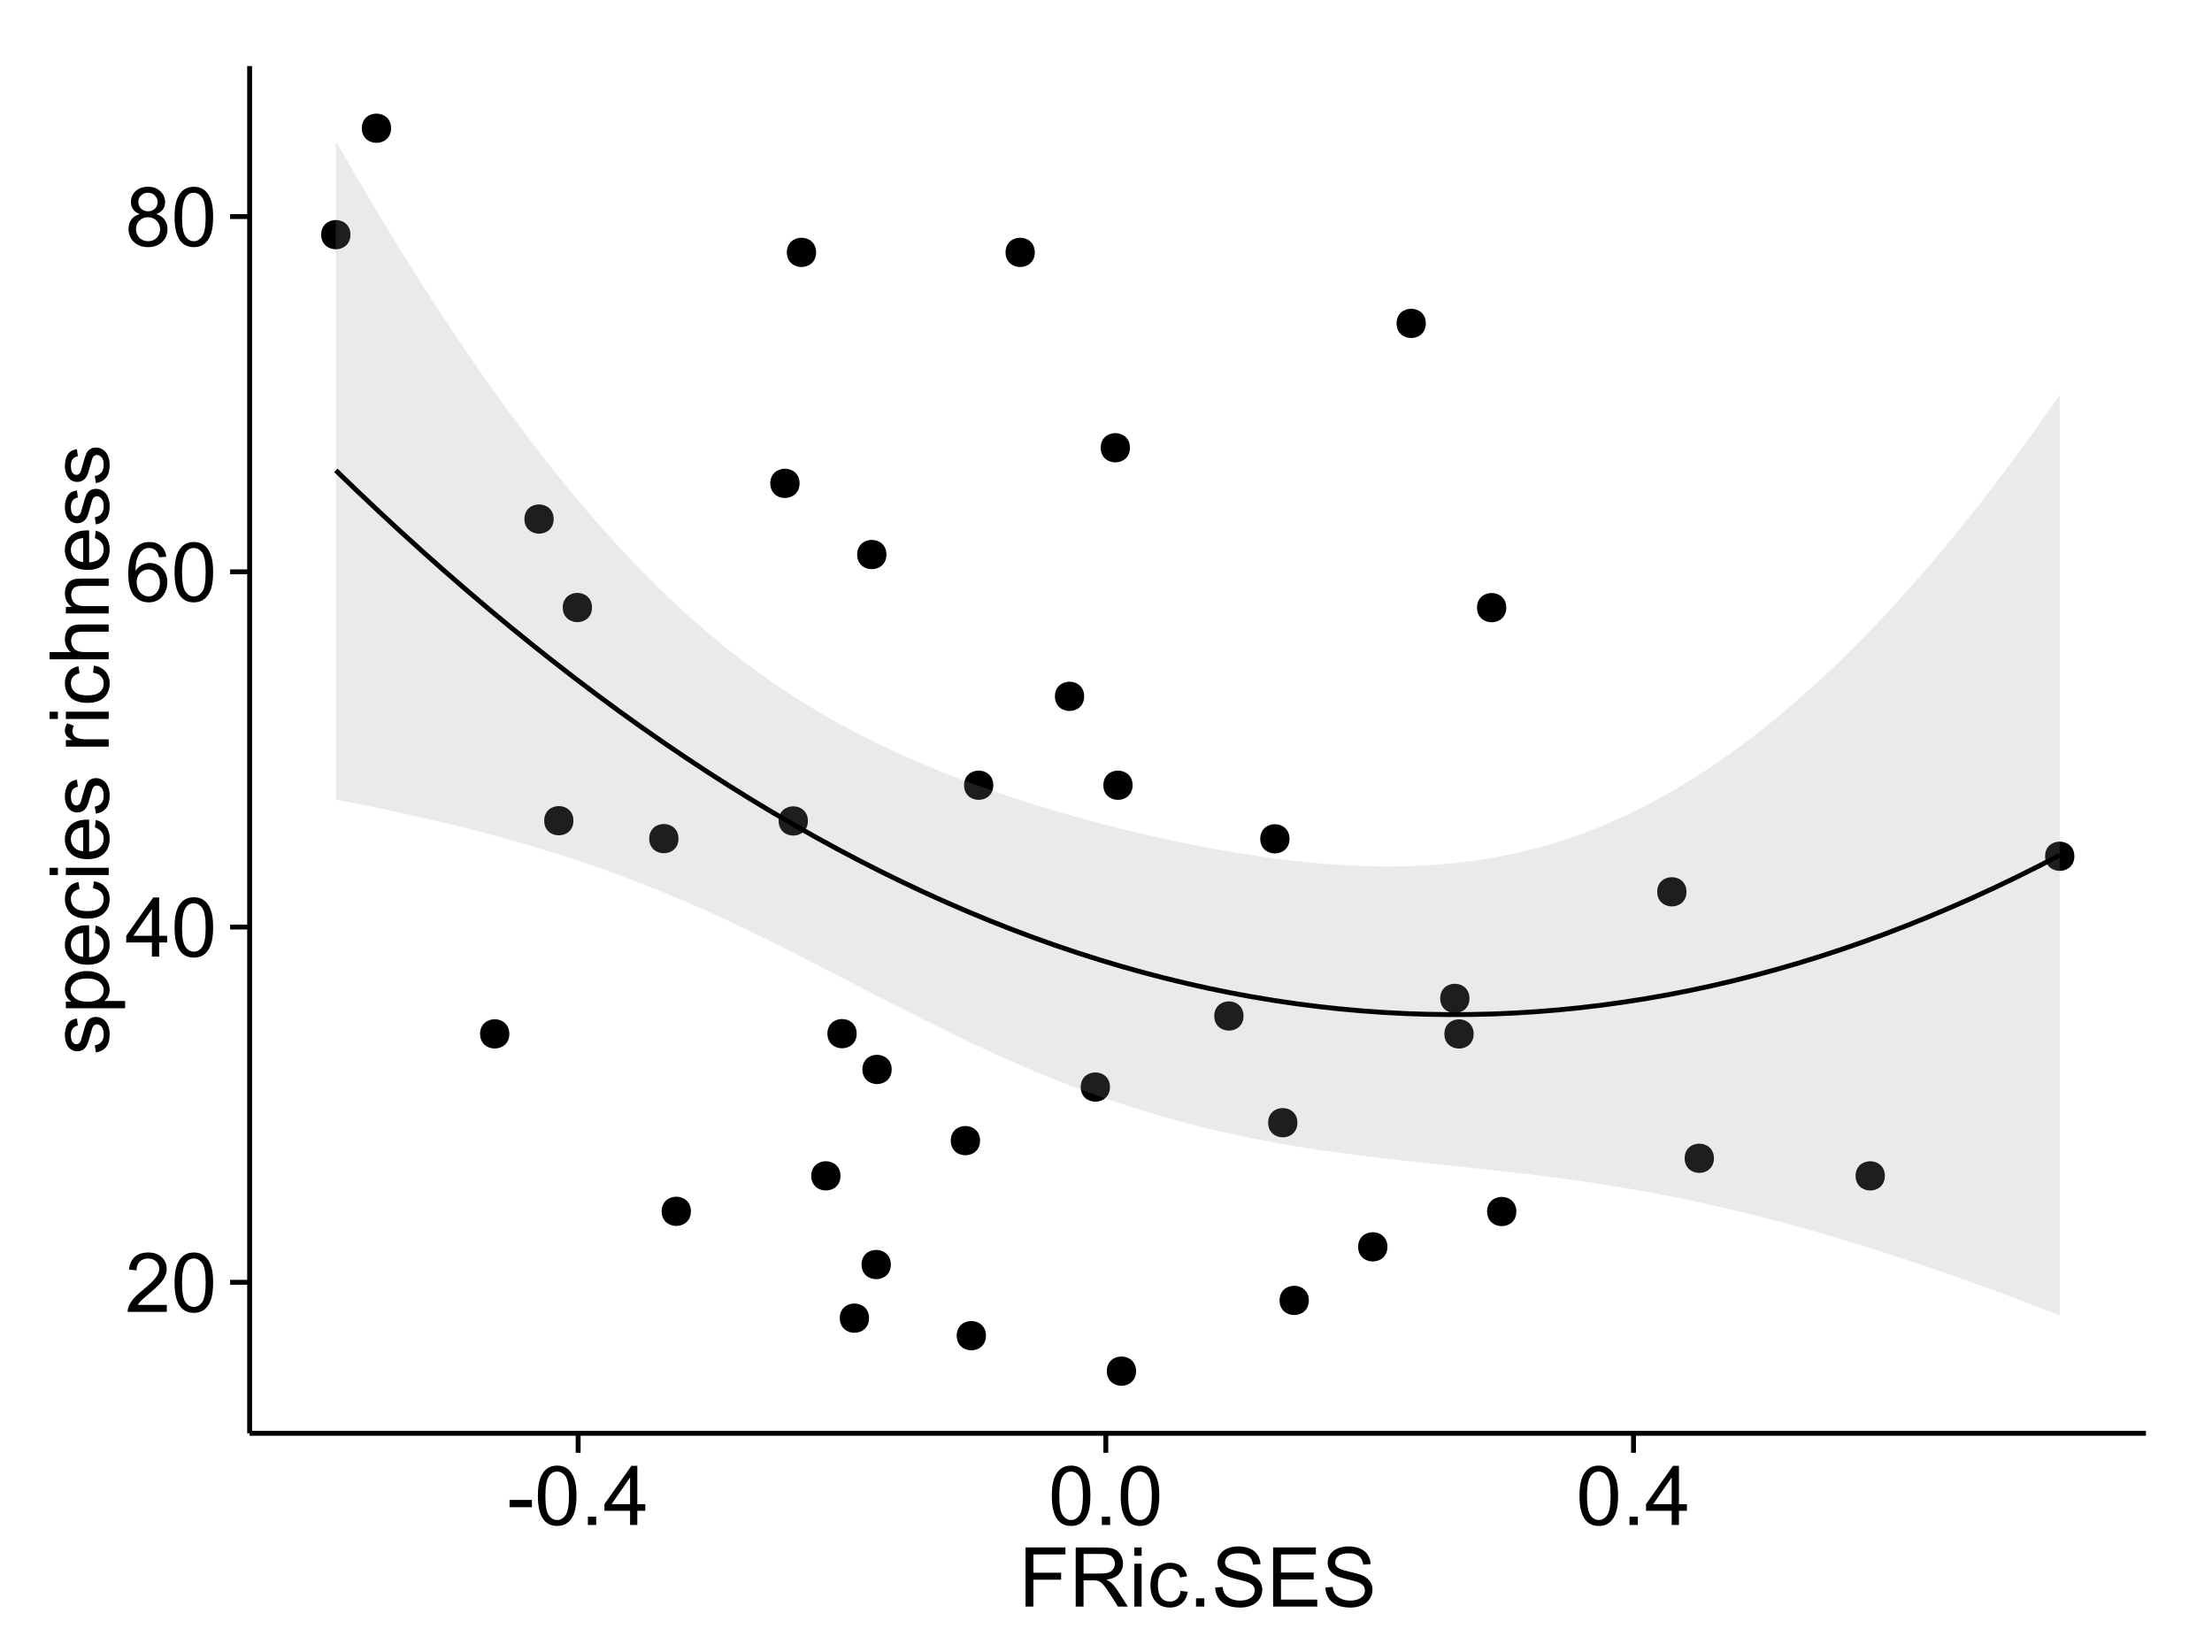 <?xml version="1.0" encoding="UTF-8"?>
<svg xmlns="http://www.w3.org/2000/svg" xmlns:xlink="http://www.w3.org/1999/xlink" width="482pt" height="360pt" viewBox="0 0 482 360" version="1.1">
<defs>
<g>
<symbol overflow="visible" id="glyph0-0">
<path style="stroke:none;" d="M 9.062 -1.52 L 9.062 0 L 0.547 0 C 0.531 -0.379 0.594 -0.742 0.73 -1.098 C 0.945 -1.676 1.293 -2.25 1.77 -2.812 C 2.246 -3.375 2.934 -4.023 3.84 -4.766 C 5.238 -5.906 6.188 -6.816 6.68 -7.492 C 7.172 -8.16 7.418 -8.793 7.418 -9.395 C 7.418 -10.02 7.191 -10.551 6.746 -10.98 C 6.293 -11.41 5.711 -11.625 4.992 -11.629 C 4.23 -11.625 3.621 -11.395 3.164 -10.941 C 2.703 -10.48 2.469 -9.848 2.469 -9.043 L 0.844 -9.211 C 0.953 -10.422 1.371 -11.344 2.102 -11.984 C 2.824 -12.617 3.801 -12.938 5.027 -12.938 C 6.262 -12.938 7.238 -12.594 7.961 -11.91 C 8.68 -11.223 9.039 -10.371 9.043 -9.359 C 9.039 -8.84 8.934 -8.336 8.727 -7.84 C 8.512 -7.34 8.164 -6.812 7.676 -6.266 C 7.188 -5.711 6.375 -4.957 5.238 -4 C 4.285 -3.199 3.676 -2.66 3.41 -2.379 C 3.141 -2.094 2.918 -1.805 2.742 -1.52 Z M 9.062 -1.52 "/>
</symbol>
<symbol overflow="visible" id="glyph0-1">
<path style="stroke:none;" d="M 0.746 -6.355 C 0.742 -7.875 0.898 -9.102 1.215 -10.031 C 1.527 -10.961 1.996 -11.676 2.613 -12.18 C 3.23 -12.684 4.008 -12.938 4.949 -12.938 C 5.637 -12.938 6.242 -12.797 6.766 -12.52 C 7.285 -12.238 7.715 -11.836 8.059 -11.316 C 8.395 -10.789 8.664 -10.152 8.859 -9.398 C 9.051 -8.645 9.145 -7.629 9.148 -6.355 C 9.145 -4.84 8.992 -3.617 8.684 -2.691 C 8.371 -1.762 7.906 -1.047 7.289 -0.539 C 6.672 -0.035 5.891 0.215 4.949 0.219 C 3.703 0.215 2.727 -0.227 2.023 -1.117 C 1.168 -2.188 0.742 -3.934 0.746 -6.355 Z M 2.375 -6.355 C 2.371 -4.234 2.621 -2.824 3.117 -2.129 C 3.609 -1.426 4.219 -1.078 4.949 -1.082 C 5.672 -1.078 6.281 -1.43 6.781 -2.137 C 7.273 -2.836 7.523 -4.242 7.523 -6.355 C 7.523 -8.473 7.273 -9.883 6.781 -10.582 C 6.281 -11.277 5.664 -11.625 4.93 -11.629 C 4.199 -11.625 3.621 -11.316 3.191 -10.703 C 2.645 -9.918 2.371 -8.469 2.375 -6.355 Z M 2.375 -6.355 "/>
</symbol>
<symbol overflow="visible" id="glyph0-2">
<path style="stroke:none;" d="M 5.82 0 L 5.82 -3.086 L 0.227 -3.086 L 0.227 -4.535 L 6.109 -12.883 L 7.398 -12.883 L 7.398 -4.535 L 9.141 -4.535 L 9.141 -3.086 L 7.398 -3.086 L 7.398 0 Z M 5.82 -4.535 L 5.82 -10.344 L 1.785 -4.535 Z M 5.82 -4.535 "/>
</symbol>
<symbol overflow="visible" id="glyph0-3">
<path style="stroke:none;" d="M 8.957 -9.73 L 7.383 -9.605 C 7.242 -10.223 7.043 -10.676 6.785 -10.961 C 6.355 -11.41 5.828 -11.637 5.203 -11.637 C 4.695 -11.637 4.25 -11.496 3.875 -11.215 C 3.375 -10.852 2.984 -10.32 2.695 -9.625 C 2.406 -8.926 2.258 -7.934 2.25 -6.645 C 2.629 -7.223 3.094 -7.652 3.645 -7.938 C 4.195 -8.215 4.773 -8.355 5.379 -8.359 C 6.434 -8.355 7.328 -7.969 8.07 -7.195 C 8.809 -6.418 9.18 -5.414 9.184 -4.184 C 9.18 -3.371 9.008 -2.617 8.66 -1.926 C 8.312 -1.23 7.832 -0.699 7.227 -0.332 C 6.613 0.035 5.922 0.215 5.148 0.219 C 3.828 0.215 2.754 -0.266 1.922 -1.234 C 1.09 -2.199 0.672 -3.797 0.676 -6.031 C 0.672 -8.516 1.133 -10.328 2.055 -11.461 C 2.855 -12.445 3.938 -12.938 5.301 -12.938 C 6.312 -12.938 7.141 -12.652 7.789 -12.086 C 8.434 -11.516 8.824 -10.73 8.957 -9.73 Z M 2.496 -4.176 C 2.496 -3.629 2.609 -3.105 2.844 -2.609 C 3.07 -2.109 3.395 -1.73 3.812 -1.473 C 4.227 -1.207 4.664 -1.078 5.125 -1.082 C 5.789 -1.078 6.363 -1.348 6.844 -1.891 C 7.324 -2.426 7.562 -3.156 7.566 -4.086 C 7.562 -4.973 7.328 -5.676 6.855 -6.191 C 6.379 -6.703 5.781 -6.961 5.062 -6.961 C 4.348 -6.961 3.738 -6.703 3.242 -6.191 C 2.742 -5.676 2.496 -5.004 2.496 -4.176 Z M 2.496 -4.176 "/>
</symbol>
<symbol overflow="visible" id="glyph0-4">
<path style="stroke:none;" d="M 3.18 -6.988 C 2.52 -7.227 2.035 -7.57 1.723 -8.016 C 1.406 -8.461 1.246 -8.992 1.25 -9.617 C 1.246 -10.551 1.582 -11.34 2.258 -11.98 C 2.93 -12.617 3.828 -12.938 4.949 -12.938 C 6.07 -12.938 6.977 -12.609 7.664 -11.957 C 8.348 -11.301 8.688 -10.504 8.691 -9.57 C 8.688 -8.969 8.531 -8.449 8.219 -8.012 C 7.902 -7.566 7.426 -7.227 6.793 -6.988 C 7.582 -6.727 8.184 -6.309 8.598 -5.738 C 9.008 -5.16 9.215 -4.477 9.219 -3.684 C 9.215 -2.578 8.828 -1.652 8.051 -0.906 C 7.27 -0.156 6.242 0.215 4.977 0.219 C 3.699 0.215 2.676 -0.156 1.898 -0.91 C 1.117 -1.66 0.727 -2.602 0.73 -3.727 C 0.727 -4.562 0.938 -5.262 1.367 -5.832 C 1.789 -6.395 2.395 -6.781 3.18 -6.988 Z M 2.867 -9.668 C 2.863 -9.059 3.059 -8.559 3.453 -8.172 C 3.844 -7.785 4.355 -7.594 4.984 -7.594 C 5.59 -7.594 6.09 -7.785 6.48 -8.168 C 6.871 -8.551 7.066 -9.02 7.066 -9.578 C 7.066 -10.156 6.863 -10.645 6.465 -11.043 C 6.059 -11.438 5.559 -11.637 4.965 -11.637 C 4.359 -11.637 3.859 -11.441 3.465 -11.055 C 3.062 -10.668 2.863 -10.207 2.867 -9.668 Z M 2.355 -3.719 C 2.355 -3.262 2.461 -2.824 2.676 -2.406 C 2.887 -1.98 3.203 -1.652 3.629 -1.426 C 4.047 -1.191 4.504 -1.078 4.992 -1.082 C 5.746 -1.078 6.367 -1.32 6.863 -1.809 C 7.352 -2.293 7.598 -2.91 7.602 -3.664 C 7.598 -4.422 7.344 -5.055 6.84 -5.555 C 6.332 -6.051 5.699 -6.297 4.938 -6.301 C 4.191 -6.297 3.574 -6.051 3.09 -5.562 C 2.598 -5.066 2.355 -4.453 2.355 -3.719 Z M 2.355 -3.719 "/>
</symbol>
<symbol overflow="visible" id="glyph0-5">
<path style="stroke:none;" d="M 0.57 -3.867 L 0.57 -5.457 L 5.43 -5.457 L 5.43 -3.867 Z M 0.57 -3.867 "/>
</symbol>
<symbol overflow="visible" id="glyph0-6">
<path style="stroke:none;" d="M 1.633 0 L 1.633 -1.801 L 3.438 -1.801 L 3.438 0 Z M 1.633 0 "/>
</symbol>
<symbol overflow="visible" id="glyph0-7">
<path style="stroke:none;" d="M 1.477 0 L 1.477 -12.883 L 10.168 -12.883 L 10.168 -11.363 L 3.18 -11.363 L 3.18 -7.375 L 9.227 -7.375 L 9.227 -5.852 L 3.18 -5.852 L 3.18 0 Z M 1.477 0 "/>
</symbol>
<symbol overflow="visible" id="glyph0-8">
<path style="stroke:none;" d="M 1.414 0 L 1.414 -12.883 L 7.129 -12.883 C 8.273 -12.879 9.145 -12.762 9.746 -12.535 C 10.34 -12.301 10.82 -11.895 11.18 -11.312 C 11.535 -10.723 11.711 -10.074 11.715 -9.367 C 11.711 -8.453 11.418 -7.684 10.828 -7.059 C 10.234 -6.43 9.32 -6.031 8.086 -5.863 C 8.535 -5.645 8.875 -5.43 9.113 -5.219 C 9.605 -4.762 10.078 -4.191 10.531 -3.508 L 12.77 0 L 10.625 0 L 8.922 -2.68 C 8.418 -3.449 8.008 -4.043 7.688 -4.453 C 7.367 -4.863 7.078 -5.148 6.824 -5.316 C 6.566 -5.477 6.309 -5.594 6.047 -5.66 C 5.852 -5.699 5.535 -5.719 5.098 -5.723 L 3.121 -5.723 L 3.121 0 Z M 3.121 -7.199 L 6.785 -7.199 C 7.562 -7.195 8.172 -7.273 8.613 -7.438 C 9.051 -7.594 9.383 -7.852 9.613 -8.211 C 9.84 -8.562 9.953 -8.949 9.957 -9.367 C 9.953 -9.973 9.734 -10.473 9.293 -10.871 C 8.852 -11.262 8.152 -11.461 7.199 -11.461 L 3.121 -11.461 Z M 3.121 -7.199 "/>
</symbol>
<symbol overflow="visible" id="glyph0-9">
<path style="stroke:none;" d="M 1.195 -11.066 L 1.195 -12.883 L 2.777 -12.883 L 2.777 -11.066 Z M 1.195 0 L 1.195 -9.336 L 2.777 -9.336 L 2.777 0 Z M 1.195 0 "/>
</symbol>
<symbol overflow="visible" id="glyph0-10">
<path style="stroke:none;" d="M 7.277 -3.418 L 8.832 -3.219 C 8.66 -2.141 8.227 -1.301 7.527 -0.699 C 6.824 -0.09 5.965 0.211 4.949 0.211 C 3.668 0.211 2.641 -0.203 1.867 -1.039 C 1.09 -1.871 0.703 -3.07 0.703 -4.633 C 0.703 -5.637 0.867 -6.52 1.203 -7.277 C 1.531 -8.031 2.039 -8.598 2.727 -8.977 C 3.406 -9.355 4.152 -9.543 4.957 -9.547 C 5.969 -9.543 6.797 -9.289 7.441 -8.777 C 8.086 -8.262 8.5 -7.531 8.684 -6.594 L 7.145 -6.355 C 6.996 -6.98 6.738 -7.453 6.367 -7.77 C 5.992 -8.082 5.543 -8.238 5.02 -8.242 C 4.219 -8.238 3.57 -7.953 3.074 -7.387 C 2.574 -6.812 2.324 -5.91 2.328 -4.676 C 2.324 -3.422 2.566 -2.508 3.047 -1.941 C 3.527 -1.371 4.152 -1.09 4.93 -1.09 C 5.547 -1.09 6.066 -1.277 6.484 -1.66 C 6.898 -2.039 7.164 -2.625 7.277 -3.418 Z M 7.277 -3.418 "/>
</symbol>
<symbol overflow="visible" id="glyph0-11">
<path style="stroke:none;" d="M 0.809 -4.141 L 2.418 -4.281 C 2.492 -3.633 2.668 -3.102 2.949 -2.691 C 3.223 -2.277 3.656 -1.945 4.246 -1.691 C 4.828 -1.434 5.488 -1.305 6.223 -1.309 C 6.871 -1.305 7.445 -1.402 7.945 -1.598 C 8.441 -1.789 8.809 -2.055 9.055 -2.395 C 9.297 -2.727 9.422 -3.094 9.422 -3.5 C 9.422 -3.898 9.305 -4.25 9.07 -4.555 C 8.836 -4.852 8.449 -5.105 7.91 -5.316 C 7.562 -5.449 6.797 -5.66 5.613 -5.945 C 4.43 -6.227 3.602 -6.496 3.129 -6.75 C 2.512 -7.07 2.051 -7.469 1.754 -7.949 C 1.449 -8.422 1.301 -8.957 1.301 -9.555 C 1.301 -10.203 1.484 -10.812 1.852 -11.379 C 2.219 -11.941 2.758 -12.367 3.469 -12.664 C 4.18 -12.953 4.969 -13.102 5.836 -13.105 C 6.789 -13.102 7.629 -12.945 8.363 -12.641 C 9.09 -12.328 9.652 -11.879 10.043 -11.285 C 10.434 -10.688 10.645 -10.008 10.68 -9.254 L 9.043 -9.133 C 8.953 -9.941 8.656 -10.555 8.152 -10.977 C 7.641 -11.391 6.895 -11.602 5.906 -11.602 C 4.875 -11.602 4.121 -11.41 3.652 -11.035 C 3.176 -10.652 2.941 -10.199 2.945 -9.668 C 2.941 -9.203 3.109 -8.82 3.445 -8.523 C 3.773 -8.223 4.629 -7.918 6.016 -7.605 C 7.398 -7.293 8.348 -7.02 8.867 -6.785 C 9.613 -6.438 10.168 -5.996 10.527 -5.469 C 10.883 -4.938 11.062 -4.328 11.066 -3.641 C 11.062 -2.949 10.867 -2.305 10.477 -1.699 C 10.082 -1.09 9.516 -0.617 8.781 -0.285 C 8.043 0.051 7.215 0.215 6.301 0.219 C 5.133 0.215 4.156 0.051 3.371 -0.289 C 2.578 -0.625 1.961 -1.137 1.516 -1.824 C 1.066 -2.504 0.832 -3.277 0.809 -4.141 Z M 0.809 -4.141 "/>
</symbol>
<symbol overflow="visible" id="glyph0-12">
<path style="stroke:none;" d="M 1.422 0 L 1.422 -12.883 L 10.742 -12.883 L 10.742 -11.363 L 3.129 -11.363 L 3.129 -7.418 L 10.258 -7.418 L 10.258 -5.906 L 3.129 -5.906 L 3.129 -1.52 L 11.039 -1.52 L 11.039 0 Z M 1.422 0 "/>
</symbol>
<symbol overflow="visible" id="glyph1-0">
<path style="stroke:none;" d="M -2.785 -0.555 L -3.031 -2.117 C -2.402 -2.203 -1.922 -2.449 -1.59 -2.852 C -1.254 -3.25 -1.09 -3.812 -1.09 -4.535 C -1.09 -5.262 -1.234 -5.801 -1.531 -6.152 C -1.824 -6.504 -2.172 -6.68 -2.574 -6.68 C -2.926 -6.68 -3.207 -6.523 -3.418 -6.215 C -3.555 -5.996 -3.734 -5.457 -3.953 -4.598 C -4.246 -3.434 -4.5 -2.629 -4.715 -2.184 C -4.926 -1.734 -5.223 -1.395 -5.602 -1.164 C -5.98 -0.93 -6.398 -0.812 -6.855 -0.816 C -7.27 -0.812 -7.652 -0.91 -8.012 -1.102 C -8.363 -1.293 -8.66 -1.551 -8.895 -1.883 C -9.074 -2.125 -9.227 -2.461 -9.355 -2.887 C -9.48 -3.309 -9.543 -3.766 -9.547 -4.254 C -9.543 -4.984 -9.438 -5.625 -9.23 -6.184 C -9.016 -6.734 -8.73 -7.145 -8.371 -7.41 C -8.008 -7.672 -7.527 -7.852 -6.926 -7.953 L -6.715 -6.406 C -7.195 -6.332 -7.57 -6.129 -7.84 -5.797 C -8.105 -5.457 -8.238 -4.98 -8.242 -4.367 C -8.238 -3.637 -8.117 -3.121 -7.883 -2.812 C -7.641 -2.5 -7.359 -2.344 -7.039 -2.348 C -6.832 -2.344 -6.648 -2.406 -6.484 -2.539 C -6.312 -2.664 -6.172 -2.867 -6.062 -3.148 C -6.004 -3.301 -5.871 -3.766 -5.66 -4.543 C -5.359 -5.66 -5.113 -6.441 -4.926 -6.887 C -4.734 -7.324 -4.457 -7.672 -4.094 -7.926 C -3.73 -8.176 -3.281 -8.301 -2.742 -8.305 C -2.211 -8.301 -1.711 -8.148 -1.25 -7.844 C -0.781 -7.535 -0.422 -7.09 -0.172 -6.512 C 0.086 -5.926 0.211 -5.27 0.211 -4.543 C 0.211 -3.328 -0.039 -2.406 -0.543 -1.77 C -1.047 -1.133 -1.793 -0.727 -2.785 -0.555 Z M -2.785 -0.555 "/>
</symbol>
<symbol overflow="visible" id="glyph1-1">
<path style="stroke:none;" d="M 3.578 -1.188 L -9.336 -1.188 L -9.336 -2.629 L -8.121 -2.629 C -8.594 -2.965 -8.949 -3.348 -9.188 -3.777 C -9.426 -4.203 -9.543 -4.723 -9.547 -5.336 C -9.543 -6.129 -9.34 -6.832 -8.93 -7.445 C -8.516 -8.051 -7.934 -8.512 -7.191 -8.824 C -6.441 -9.133 -5.625 -9.285 -4.738 -9.289 C -3.781 -9.285 -2.922 -9.113 -2.156 -8.773 C -1.391 -8.43 -0.805 -7.934 -0.398 -7.281 C 0.008 -6.625 0.211 -5.938 0.211 -5.219 C 0.211 -4.691 0.102 -4.219 -0.121 -3.801 C -0.344 -3.379 -0.625 -3.035 -0.965 -2.77 L 3.578 -2.77 Z M -4.613 -2.621 C -3.41 -2.613 -2.523 -2.855 -1.949 -3.348 C -1.375 -3.832 -1.09 -4.422 -1.09 -5.117 C -1.09 -5.816 -1.387 -6.418 -1.98 -6.922 C -2.574 -7.418 -3.496 -7.668 -4.746 -7.672 C -5.934 -7.668 -6.824 -7.426 -7.418 -6.938 C -8.008 -6.449 -8.301 -5.863 -8.305 -5.188 C -8.301 -4.508 -7.988 -3.914 -7.359 -3.398 C -6.727 -2.879 -5.809 -2.617 -4.613 -2.621 Z M -4.613 -2.621 "/>
</symbol>
<symbol overflow="visible" id="glyph1-2">
<path style="stroke:none;" d="M -3.004 -7.578 L -2.805 -9.211 C -1.848 -8.953 -1.105 -8.473 -0.578 -7.777 C -0.051 -7.078 0.211 -6.188 0.211 -5.105 C 0.211 -3.738 -0.207 -2.656 -1.051 -1.859 C -1.887 -1.055 -3.066 -0.656 -4.586 -0.66 C -6.156 -0.656 -7.375 -1.059 -8.246 -1.871 C -9.109 -2.676 -9.543 -3.727 -9.547 -5.02 C -9.543 -6.266 -9.117 -7.285 -8.27 -8.078 C -7.418 -8.867 -6.223 -9.262 -4.684 -9.266 C -4.586 -9.262 -4.445 -9.258 -4.262 -9.254 L -4.262 -2.293 C -3.234 -2.348 -2.449 -2.641 -1.906 -3.164 C -1.359 -3.684 -1.09 -4.332 -1.09 -5.117 C -1.09 -5.691 -1.242 -6.188 -1.547 -6.598 C -1.852 -7.008 -2.336 -7.332 -3.004 -7.578 Z M -5.562 -2.383 L -5.562 -7.594 C -6.344 -7.523 -6.934 -7.324 -7.328 -6.996 C -7.934 -6.492 -8.238 -5.836 -8.242 -5.035 C -8.238 -4.305 -7.996 -3.695 -7.512 -3.203 C -7.027 -2.707 -6.375 -2.434 -5.562 -2.383 Z M -5.562 -2.383 "/>
</symbol>
<symbol overflow="visible" id="glyph1-3">
<path style="stroke:none;" d="M -3.418 -7.277 L -3.215 -8.832 C -2.141 -8.66 -1.301 -8.227 -0.699 -7.527 C -0.09 -6.824 0.211 -5.965 0.211 -4.949 C 0.211 -3.668 -0.203 -2.641 -1.039 -1.867 C -1.871 -1.09 -3.07 -0.703 -4.633 -0.703 C -5.637 -0.703 -6.52 -0.867 -7.277 -1.203 C -8.031 -1.535 -8.598 -2.047 -8.977 -2.73 C -9.355 -3.41 -9.543 -4.152 -9.547 -4.957 C -9.543 -5.969 -9.289 -6.797 -8.777 -7.441 C -8.262 -8.086 -7.531 -8.5 -6.59 -8.684 L -6.355 -7.145 C -6.98 -6.996 -7.453 -6.738 -7.77 -6.367 C -8.082 -5.992 -8.238 -5.543 -8.242 -5.02 C -8.238 -4.219 -7.953 -3.57 -7.387 -3.074 C -6.812 -2.574 -5.91 -2.324 -4.676 -2.328 C -3.422 -2.324 -2.508 -2.566 -1.941 -3.047 C -1.371 -3.527 -1.09 -4.152 -1.09 -4.93 C -1.09 -5.547 -1.277 -6.066 -1.66 -6.484 C -2.035 -6.898 -2.621 -7.164 -3.418 -7.277 Z M -3.418 -7.277 "/>
</symbol>
<symbol overflow="visible" id="glyph1-4">
<path style="stroke:none;" d="M -11.066 -1.195 L -12.883 -1.195 L -12.883 -2.777 L -11.066 -2.777 Z M 0 -1.195 L -9.336 -1.195 L -9.336 -2.777 L 0 -2.777 Z M 0 -1.195 "/>
</symbol>
<symbol overflow="visible" id="glyph1-5">
<path style="stroke:none;" d=""/>
</symbol>
<symbol overflow="visible" id="glyph1-6">
<path style="stroke:none;" d="M 0 -1.168 L -9.336 -1.168 L -9.336 -2.594 L -7.918 -2.594 C -8.578 -2.953 -9.016 -3.289 -9.23 -3.598 C -9.438 -3.906 -9.543 -4.242 -9.547 -4.613 C -9.543 -5.145 -9.375 -5.688 -9.035 -6.242 L -7.566 -5.695 C -7.793 -5.309 -7.91 -4.922 -7.91 -4.535 C -7.91 -4.188 -7.805 -3.875 -7.598 -3.602 C -7.387 -3.324 -7.098 -3.129 -6.734 -3.016 C -6.168 -2.836 -5.555 -2.746 -4.887 -2.75 L 0 -2.75 Z M 0 -1.168 "/>
</symbol>
<symbol overflow="visible" id="glyph1-7">
<path style="stroke:none;" d="M 0 -1.188 L -12.883 -1.188 L -12.883 -2.77 L -8.262 -2.77 C -9.117 -3.504 -9.543 -4.434 -9.547 -5.562 C -9.543 -6.25 -9.406 -6.852 -9.137 -7.363 C -8.859 -7.871 -8.484 -8.234 -8.004 -8.457 C -7.523 -8.676 -6.824 -8.789 -5.914 -8.789 L 0 -8.789 L 0 -7.207 L -5.914 -7.207 C -6.703 -7.207 -7.281 -7.035 -7.641 -6.691 C -8 -6.348 -8.18 -5.863 -8.184 -5.238 C -8.18 -4.77 -8.059 -4.328 -7.816 -3.914 C -7.574 -3.5 -7.242 -3.203 -6.828 -3.031 C -6.406 -2.852 -5.832 -2.766 -5.105 -2.77 L 0 -2.77 Z M 0 -1.188 "/>
</symbol>
<symbol overflow="visible" id="glyph1-8">
<path style="stroke:none;" d="M 0 -1.188 L -9.336 -1.188 L -9.336 -2.609 L -8.008 -2.609 C -9.031 -3.293 -9.543 -4.285 -9.547 -5.582 C -9.543 -6.141 -9.441 -6.656 -9.242 -7.133 C -9.035 -7.602 -8.77 -7.957 -8.445 -8.191 C -8.113 -8.426 -7.727 -8.59 -7.277 -8.684 C -6.98 -8.742 -6.465 -8.77 -5.738 -8.773 L 0 -8.773 L 0 -7.188 L -5.68 -7.188 C -6.32 -7.184 -6.801 -7.121 -7.121 -7.004 C -7.438 -6.879 -7.695 -6.66 -7.887 -6.348 C -8.074 -6.031 -8.168 -5.664 -8.172 -5.246 C -8.168 -4.57 -7.953 -3.992 -7.531 -3.504 C -7.102 -3.012 -6.293 -2.766 -5.098 -2.77 L 0 -2.77 Z M 0 -1.188 "/>
</symbol>
</g>
<clipPath id="clip1">
  <path d="M 54.395 14.398 L 468.602 14.398 L 468.602 313.305 L 54.395 313.305 Z M 54.395 14.398 "/>
</clipPath>
</defs>
<g id="surface386">
<rect x="0" y="0" width="482" height="360" style="fill:rgb(100%,100%,100%);fill-opacity:1;stroke:none;"/>
<rect x="0" y="0" width="482" height="360" style="fill:rgb(100%,100%,100%);fill-opacity:1;stroke:none;"/>
<path style="fill:none;stroke-width:1.063;stroke-linecap:round;stroke-linejoin:round;stroke:rgb(100%,100%,100%);stroke-opacity:1;stroke-miterlimit:10;" d="M 0 360 L 482 360 L 482 0 L 0 0 Z M 0 360 "/>
<g clip-path="url(#clip1)" clip-rule="nonzero">
<path style=" stroke:none;fill-rule:nonzero;fill:rgb(100%,100%,100%);fill-opacity:1;" d="M 54.395 312.305 L 467.602 312.305 L 467.602 14.398 L 54.395 14.398 Z M 54.395 312.305 "/>
<path style=" stroke:none;fill-rule:nonzero;fill:rgb(0%,0%,0%);fill-opacity:1;" d="M 146.777 182.727 C 146.777 185.562 142.527 185.562 142.527 182.727 C 142.527 179.895 146.777 179.895 146.777 182.727 "/>
<path style=" stroke:none;fill-rule:nonzero;fill:rgb(0%,0%,0%);fill-opacity:1;" d="M 269.906 221.379 C 269.906 224.215 265.656 224.215 265.656 221.379 C 265.656 218.547 269.906 218.547 269.906 221.379 "/>
<path style=" stroke:none;fill-rule:nonzero;fill:rgb(0%,0%,0%);fill-opacity:1;" d="M 193.055 275.535 C 193.055 278.371 188.805 278.371 188.805 275.535 C 188.805 272.699 193.055 272.699 193.055 275.535 "/>
<path style=" stroke:none;fill-rule:nonzero;fill:rgb(0%,0%,0%);fill-opacity:1;" d="M 245.734 171.098 C 245.734 173.93 241.484 173.93 241.484 171.098 C 241.484 168.262 245.734 168.262 245.734 171.098 "/>
<path style=" stroke:none;fill-rule:nonzero;fill:rgb(0%,0%,0%);fill-opacity:1;" d="M 192.09 120.832 C 192.09 123.668 187.84 123.668 187.84 120.832 C 187.84 117.996 192.09 117.996 192.09 120.832 "/>
<path style=" stroke:none;fill-rule:nonzero;fill:rgb(0%,0%,0%);fill-opacity:1;" d="M 450.945 186.57 C 450.945 189.406 446.691 189.406 446.691 186.57 C 446.691 183.734 450.945 183.734 450.945 186.57 "/>
<path style=" stroke:none;fill-rule:nonzero;fill:rgb(0%,0%,0%);fill-opacity:1;" d="M 176.773 54.992 C 176.773 57.824 172.523 57.824 172.523 54.992 C 172.523 52.156 176.773 52.156 176.773 54.992 "/>
<path style=" stroke:none;fill-rule:nonzero;fill:rgb(0%,0%,0%);fill-opacity:1;" d="M 173.164 105.316 C 173.164 108.152 168.91 108.152 168.91 105.316 C 168.91 102.484 173.164 102.484 173.164 105.316 "/>
<path style=" stroke:none;fill-rule:nonzero;fill:rgb(0%,0%,0%);fill-opacity:1;" d="M 185.605 225.227 C 185.605 228.062 181.355 228.062 181.355 225.227 C 181.355 222.391 185.605 222.391 185.605 225.227 "/>
<path style=" stroke:none;fill-rule:nonzero;fill:rgb(0%,0%,0%);fill-opacity:1;" d="M 193.234 233.023 C 193.234 235.859 188.98 235.859 188.98 233.023 C 188.98 230.188 193.234 230.188 193.234 233.023 "/>
<path style=" stroke:none;fill-rule:nonzero;fill:rgb(0%,0%,0%);fill-opacity:1;" d="M 127.938 132.375 C 127.938 135.207 123.688 135.207 123.688 132.375 C 123.688 129.539 127.938 129.539 127.938 132.375 "/>
<path style=" stroke:none;fill-rule:nonzero;fill:rgb(0%,0%,0%);fill-opacity:1;" d="M 215.383 171.094 C 215.383 173.93 211.133 173.93 211.133 171.094 C 211.133 168.262 215.383 168.262 215.383 171.094 "/>
<path style=" stroke:none;fill-rule:nonzero;fill:rgb(0%,0%,0%);fill-opacity:1;" d="M 279.926 182.773 C 279.926 185.609 275.676 185.609 275.676 182.773 C 275.676 179.938 279.926 179.938 279.926 182.773 "/>
<path style=" stroke:none;fill-rule:nonzero;fill:rgb(0%,0%,0%);fill-opacity:1;" d="M 245.156 97.559 C 245.156 100.395 240.906 100.395 240.906 97.559 C 240.906 94.727 245.156 94.727 245.156 97.559 "/>
<path style=" stroke:none;fill-rule:nonzero;fill:rgb(0%,0%,0%);fill-opacity:1;" d="M 309.629 70.461 C 309.629 73.297 305.379 73.297 305.379 70.461 C 305.379 67.629 309.629 67.629 309.629 70.461 "/>
<path style=" stroke:none;fill-rule:nonzero;fill:rgb(0%,0%,0%);fill-opacity:1;" d="M 320.051 225.289 C 320.051 228.121 315.797 228.121 315.797 225.289 C 315.797 222.453 320.051 222.453 320.051 225.289 "/>
<path style=" stroke:none;fill-rule:nonzero;fill:rgb(0%,0%,0%);fill-opacity:1;" d="M 212.488 248.539 C 212.488 251.375 208.234 251.375 208.234 248.539 C 208.234 245.703 212.488 245.703 212.488 248.539 "/>
<path style=" stroke:none;fill-rule:nonzero;fill:rgb(0%,0%,0%);fill-opacity:1;" d="M 224.426 54.988 C 224.426 57.824 220.172 57.824 220.172 54.988 C 220.172 52.152 224.426 52.152 224.426 54.988 "/>
<path style=" stroke:none;fill-rule:nonzero;fill:rgb(0%,0%,0%);fill-opacity:1;" d="M 235.18 151.73 C 235.18 154.562 230.93 154.562 230.93 151.73 C 230.93 148.895 235.18 148.895 235.18 151.73 "/>
<path style=" stroke:none;fill-rule:nonzero;fill:rgb(0%,0%,0%);fill-opacity:1;" d="M 240.805 236.863 C 240.805 239.695 236.555 239.695 236.555 236.863 C 236.555 234.027 240.805 234.027 240.805 236.863 "/>
<path style=" stroke:none;fill-rule:nonzero;fill:rgb(0%,0%,0%);fill-opacity:1;" d="M 327.16 132.402 C 327.16 135.238 322.906 135.238 322.906 132.402 C 322.906 129.566 327.16 129.566 327.16 132.402 "/>
<path style=" stroke:none;fill-rule:nonzero;fill:rgb(0%,0%,0%);fill-opacity:1;" d="M 75.301 51.129 C 75.301 53.965 71.051 53.965 71.051 51.129 C 71.051 48.297 75.301 48.297 75.301 51.129 "/>
<path style=" stroke:none;fill-rule:nonzero;fill:rgb(0%,0%,0%);fill-opacity:1;" d="M 372.406 252.379 C 372.406 255.215 368.152 255.215 368.152 252.379 C 368.152 249.547 372.406 249.547 372.406 252.379 "/>
<path style=" stroke:none;fill-rule:nonzero;fill:rgb(0%,0%,0%);fill-opacity:1;" d="M 246.492 298.762 C 246.492 301.598 242.238 301.598 242.238 298.762 C 242.238 295.93 246.492 295.93 246.492 298.762 "/>
<path style=" stroke:none;fill-rule:nonzero;fill:rgb(0%,0%,0%);fill-opacity:1;" d="M 84.156 27.941 C 84.156 30.777 79.906 30.777 79.906 27.941 C 79.906 25.105 84.156 25.105 84.156 27.941 "/>
<path style=" stroke:none;fill-rule:nonzero;fill:rgb(0%,0%,0%);fill-opacity:1;" d="M 119.586 113.098 C 119.586 115.93 115.336 115.93 115.336 113.098 C 115.336 110.262 119.586 110.262 119.586 113.098 "/>
<path style=" stroke:none;fill-rule:nonzero;fill:rgb(0%,0%,0%);fill-opacity:1;" d="M 281.645 244.629 C 281.645 247.461 277.391 247.461 277.391 244.629 C 277.391 241.793 281.645 241.793 281.645 244.629 "/>
<path style=" stroke:none;fill-rule:nonzero;fill:rgb(0%,0%,0%);fill-opacity:1;" d="M 149.488 263.938 C 149.488 266.773 145.238 266.773 145.238 263.938 C 145.238 261.102 149.488 261.102 149.488 263.938 "/>
<path style=" stroke:none;fill-rule:nonzero;fill:rgb(0%,0%,0%);fill-opacity:1;" d="M 319.137 217.539 C 319.137 220.375 314.887 220.375 314.887 217.539 C 314.887 214.707 319.137 214.707 319.137 217.539 "/>
<path style=" stroke:none;fill-rule:nonzero;fill:rgb(0%,0%,0%);fill-opacity:1;" d="M 409.652 256.215 C 409.652 259.051 405.402 259.051 405.402 256.215 C 405.402 253.383 409.652 253.383 409.652 256.215 "/>
<path style=" stroke:none;fill-rule:nonzero;fill:rgb(0%,0%,0%);fill-opacity:1;" d="M 123.891 178.824 C 123.891 181.66 119.641 181.66 119.641 178.824 C 119.641 175.988 123.891 175.988 123.891 178.824 "/>
<path style=" stroke:none;fill-rule:nonzero;fill:rgb(0%,0%,0%);fill-opacity:1;" d="M 109.926 225.273 C 109.926 228.109 105.672 228.109 105.672 225.273 C 105.672 222.441 109.926 222.441 109.926 225.273 "/>
<path style=" stroke:none;fill-rule:nonzero;fill:rgb(0%,0%,0%);fill-opacity:1;" d="M 182.082 256.211 C 182.082 259.047 177.832 259.047 177.832 256.211 C 177.832 253.379 182.082 253.379 182.082 256.211 "/>
<path style=" stroke:none;fill-rule:nonzero;fill:rgb(0%,0%,0%);fill-opacity:1;" d="M 213.781 291.031 C 213.781 293.867 209.531 293.867 209.531 291.031 C 209.531 288.195 213.781 288.195 213.781 291.031 "/>
<path style=" stroke:none;fill-rule:nonzero;fill:rgb(0%,0%,0%);fill-opacity:1;" d="M 174.984 178.879 C 174.984 181.711 170.734 181.711 170.734 178.879 C 170.734 176.043 174.984 176.043 174.984 178.879 "/>
<path style=" stroke:none;fill-rule:nonzero;fill:rgb(0%,0%,0%);fill-opacity:1;" d="M 366.426 194.316 C 366.426 197.152 362.172 197.152 362.172 194.316 C 362.172 191.484 366.426 191.484 366.426 194.316 "/>
<path style=" stroke:none;fill-rule:nonzero;fill:rgb(0%,0%,0%);fill-opacity:1;" d="M 329.355 263.98 C 329.355 266.816 325.102 266.816 325.102 263.98 C 325.102 261.148 329.355 261.148 329.355 263.98 "/>
<path style=" stroke:none;fill-rule:nonzero;fill:rgb(0%,0%,0%);fill-opacity:1;" d="M 284.137 283.348 C 284.137 286.184 279.883 286.184 279.883 283.348 C 279.883 280.516 284.137 280.516 284.137 283.348 "/>
<path style=" stroke:none;fill-rule:nonzero;fill:rgb(0%,0%,0%);fill-opacity:1;" d="M 301.258 271.68 C 301.258 274.516 297.004 274.516 297.004 271.68 C 297.004 268.844 301.258 268.844 301.258 271.68 "/>
<path style=" stroke:none;fill-rule:nonzero;fill:rgb(0%,0%,0%);fill-opacity:1;" d="M 188.309 287.211 C 188.309 290.047 184.055 290.047 184.055 287.211 C 184.055 284.379 188.309 284.379 188.309 287.211 "/>
<path style=" stroke:none;fill-rule:nonzero;fill:rgb(0%,0%,0%);fill-opacity:1;" d="M 147.844 182.727 C 147.844 186.98 141.465 186.98 141.465 182.727 C 141.465 178.477 147.844 178.477 147.844 182.727 "/>
<path style=" stroke:none;fill-rule:nonzero;fill:rgb(0%,0%,0%);fill-opacity:1;" d="M 270.969 221.379 C 270.969 225.633 264.594 225.633 264.594 221.379 C 264.594 217.129 270.969 217.129 270.969 221.379 "/>
<path style=" stroke:none;fill-rule:nonzero;fill:rgb(0%,0%,0%);fill-opacity:1;" d="M 194.117 275.535 C 194.117 279.789 187.738 279.789 187.738 275.535 C 187.738 271.285 194.117 271.285 194.117 275.535 "/>
<path style=" stroke:none;fill-rule:nonzero;fill:rgb(0%,0%,0%);fill-opacity:1;" d="M 246.797 171.098 C 246.797 175.348 240.422 175.348 240.422 171.098 C 240.422 166.844 246.797 166.844 246.797 171.098 "/>
<path style=" stroke:none;fill-rule:nonzero;fill:rgb(0%,0%,0%);fill-opacity:1;" d="M 193.152 120.832 C 193.152 125.086 186.777 125.086 186.777 120.832 C 186.777 116.582 193.152 116.582 193.152 120.832 "/>
<path style=" stroke:none;fill-rule:nonzero;fill:rgb(0%,0%,0%);fill-opacity:1;" d="M 452.008 186.57 C 452.008 190.824 445.629 190.824 445.629 186.57 C 445.629 182.32 452.008 182.32 452.008 186.57 "/>
<path style=" stroke:none;fill-rule:nonzero;fill:rgb(0%,0%,0%);fill-opacity:1;" d="M 177.836 54.992 C 177.836 59.242 171.461 59.242 171.461 54.992 C 171.461 50.738 177.836 50.738 177.836 54.992 "/>
<path style=" stroke:none;fill-rule:nonzero;fill:rgb(0%,0%,0%);fill-opacity:1;" d="M 174.227 105.316 C 174.227 109.57 167.848 109.57 167.848 105.316 C 167.848 101.066 174.227 101.066 174.227 105.316 "/>
<path style=" stroke:none;fill-rule:nonzero;fill:rgb(0%,0%,0%);fill-opacity:1;" d="M 186.672 225.227 C 186.672 229.477 180.293 229.477 180.293 225.227 C 180.293 220.973 186.672 220.973 186.672 225.227 "/>
<path style=" stroke:none;fill-rule:nonzero;fill:rgb(0%,0%,0%);fill-opacity:1;" d="M 194.297 233.023 C 194.297 237.277 187.918 237.277 187.918 233.023 C 187.918 228.773 194.297 228.773 194.297 233.023 "/>
<path style=" stroke:none;fill-rule:nonzero;fill:rgb(0%,0%,0%);fill-opacity:1;" d="M 129 132.375 C 129 136.625 122.625 136.625 122.625 132.375 C 122.625 128.121 129 128.121 129 132.375 "/>
<path style=" stroke:none;fill-rule:nonzero;fill:rgb(0%,0%,0%);fill-opacity:1;" d="M 216.445 171.094 C 216.445 175.348 210.07 175.348 210.07 171.094 C 210.07 166.844 216.445 166.844 216.445 171.094 "/>
<path style=" stroke:none;fill-rule:nonzero;fill:rgb(0%,0%,0%);fill-opacity:1;" d="M 280.988 182.773 C 280.988 187.023 274.613 187.023 274.613 182.773 C 274.613 178.52 280.988 178.52 280.988 182.773 "/>
<path style=" stroke:none;fill-rule:nonzero;fill:rgb(0%,0%,0%);fill-opacity:1;" d="M 246.219 97.559 C 246.219 101.812 239.844 101.812 239.844 97.559 C 239.844 93.309 246.219 93.309 246.219 97.559 "/>
<path style=" stroke:none;fill-rule:nonzero;fill:rgb(0%,0%,0%);fill-opacity:1;" d="M 310.691 70.461 C 310.691 74.715 304.316 74.715 304.316 70.461 C 304.316 66.211 310.691 66.211 310.691 70.461 "/>
<path style=" stroke:none;fill-rule:nonzero;fill:rgb(0%,0%,0%);fill-opacity:1;" d="M 321.113 225.289 C 321.113 229.539 314.734 229.539 314.734 225.289 C 314.734 221.035 321.113 221.035 321.113 225.289 "/>
<path style=" stroke:none;fill-rule:nonzero;fill:rgb(0%,0%,0%);fill-opacity:1;" d="M 213.551 248.539 C 213.551 252.789 207.172 252.789 207.172 248.539 C 207.172 244.285 213.551 244.285 213.551 248.539 "/>
<path style=" stroke:none;fill-rule:nonzero;fill:rgb(0%,0%,0%);fill-opacity:1;" d="M 225.488 54.988 C 225.488 59.242 219.109 59.242 219.109 54.988 C 219.109 50.734 225.488 50.734 225.488 54.988 "/>
<path style=" stroke:none;fill-rule:nonzero;fill:rgb(0%,0%,0%);fill-opacity:1;" d="M 236.242 151.73 C 236.242 155.98 229.867 155.98 229.867 151.73 C 229.867 147.477 236.242 147.477 236.242 151.73 "/>
<path style=" stroke:none;fill-rule:nonzero;fill:rgb(0%,0%,0%);fill-opacity:1;" d="M 241.867 236.863 C 241.867 241.113 235.488 241.113 235.488 236.863 C 235.488 232.609 241.867 232.609 241.867 236.863 "/>
<path style=" stroke:none;fill-rule:nonzero;fill:rgb(0%,0%,0%);fill-opacity:1;" d="M 328.223 132.402 C 328.223 136.652 321.844 136.652 321.844 132.402 C 321.844 128.148 328.223 128.148 328.223 132.402 "/>
<path style=" stroke:none;fill-rule:nonzero;fill:rgb(0%,0%,0%);fill-opacity:1;" d="M 76.363 51.129 C 76.363 55.383 69.984 55.383 69.984 51.129 C 69.984 46.879 76.363 46.879 76.363 51.129 "/>
<path style=" stroke:none;fill-rule:nonzero;fill:rgb(0%,0%,0%);fill-opacity:1;" d="M 373.469 252.379 C 373.469 256.633 367.09 256.633 367.09 252.379 C 367.09 248.129 373.469 248.129 373.469 252.379 "/>
<path style=" stroke:none;fill-rule:nonzero;fill:rgb(0%,0%,0%);fill-opacity:1;" d="M 247.555 298.762 C 247.555 303.016 241.176 303.016 241.176 298.762 C 241.176 294.512 247.555 294.512 247.555 298.762 "/>
<path style=" stroke:none;fill-rule:nonzero;fill:rgb(0%,0%,0%);fill-opacity:1;" d="M 85.219 27.941 C 85.219 32.191 78.844 32.191 78.844 27.941 C 78.844 23.688 85.219 23.688 85.219 27.941 "/>
<path style=" stroke:none;fill-rule:nonzero;fill:rgb(0%,0%,0%);fill-opacity:1;" d="M 120.648 113.098 C 120.648 117.348 114.27 117.348 114.27 113.098 C 114.27 108.844 120.648 108.844 120.648 113.098 "/>
<path style=" stroke:none;fill-rule:nonzero;fill:rgb(0%,0%,0%);fill-opacity:1;" d="M 282.707 244.629 C 282.707 248.879 276.328 248.879 276.328 244.629 C 276.328 240.375 282.707 240.375 282.707 244.629 "/>
<path style=" stroke:none;fill-rule:nonzero;fill:rgb(0%,0%,0%);fill-opacity:1;" d="M 150.551 263.938 C 150.551 268.188 144.176 268.188 144.176 263.938 C 144.176 259.684 150.551 259.684 150.551 263.938 "/>
<path style=" stroke:none;fill-rule:nonzero;fill:rgb(0%,0%,0%);fill-opacity:1;" d="M 320.199 217.539 C 320.199 221.793 313.824 221.793 313.824 217.539 C 313.824 213.289 320.199 213.289 320.199 217.539 "/>
<path style=" stroke:none;fill-rule:nonzero;fill:rgb(0%,0%,0%);fill-opacity:1;" d="M 410.715 256.215 C 410.715 260.469 404.34 260.469 404.34 256.215 C 404.34 251.965 410.715 251.965 410.715 256.215 "/>
<path style=" stroke:none;fill-rule:nonzero;fill:rgb(0%,0%,0%);fill-opacity:1;" d="M 124.953 178.824 C 124.953 183.078 118.578 183.078 118.578 178.824 C 118.578 174.574 124.953 174.574 124.953 178.824 "/>
<path style=" stroke:none;fill-rule:nonzero;fill:rgb(0%,0%,0%);fill-opacity:1;" d="M 110.988 225.273 C 110.988 229.527 104.609 229.527 104.609 225.273 C 104.609 221.023 110.988 221.023 110.988 225.273 "/>
<path style=" stroke:none;fill-rule:nonzero;fill:rgb(0%,0%,0%);fill-opacity:1;" d="M 183.148 256.211 C 183.148 260.465 176.77 260.465 176.77 256.211 C 176.77 251.961 183.148 251.961 183.148 256.211 "/>
<path style=" stroke:none;fill-rule:nonzero;fill:rgb(0%,0%,0%);fill-opacity:1;" d="M 214.848 291.031 C 214.848 295.285 208.469 295.285 208.469 291.031 C 208.469 286.781 214.848 286.781 214.848 291.031 "/>
<path style=" stroke:none;fill-rule:nonzero;fill:rgb(0%,0%,0%);fill-opacity:1;" d="M 176.047 178.879 C 176.047 183.129 169.668 183.129 169.668 178.879 C 169.668 174.625 176.047 174.625 176.047 178.879 "/>
<path style=" stroke:none;fill-rule:nonzero;fill:rgb(0%,0%,0%);fill-opacity:1;" d="M 367.488 194.316 C 367.488 198.57 361.109 198.57 361.109 194.316 C 361.109 190.066 367.488 190.066 367.488 194.316 "/>
<path style=" stroke:none;fill-rule:nonzero;fill:rgb(0%,0%,0%);fill-opacity:1;" d="M 330.418 263.98 C 330.418 268.234 324.039 268.234 324.039 263.98 C 324.039 259.73 330.418 259.73 330.418 263.98 "/>
<path style=" stroke:none;fill-rule:nonzero;fill:rgb(0%,0%,0%);fill-opacity:1;" d="M 285.199 283.348 C 285.199 287.602 278.82 287.602 278.82 283.348 C 278.82 279.098 285.199 279.098 285.199 283.348 "/>
<path style=" stroke:none;fill-rule:nonzero;fill:rgb(0%,0%,0%);fill-opacity:1;" d="M 302.32 271.68 C 302.32 275.93 295.941 275.93 295.941 271.68 C 295.941 267.426 302.32 267.426 302.32 271.68 "/>
<path style=" stroke:none;fill-rule:nonzero;fill:rgb(0%,0%,0%);fill-opacity:1;" d="M 189.371 287.211 C 189.371 291.465 182.992 291.465 182.992 287.211 C 182.992 282.961 189.371 282.961 189.371 287.211 "/>
<path style=" stroke:none;fill-rule:nonzero;fill:rgb(60%,60%,60%);fill-opacity:0.2;" d="M 73.176 30.727 L 77.93 38.977 L 82.684 47 L 87.441 54.797 L 92.195 62.359 L 96.949 69.688 L 101.703 76.777 L 106.461 83.625 L 111.215 90.219 L 115.969 96.566 L 120.727 102.652 L 125.48 108.477 L 130.234 114.031 L 134.988 119.316 L 139.746 124.328 L 144.5 129.062 L 149.254 133.52 L 154.008 137.703 L 158.766 141.617 L 163.52 145.27 L 168.273 148.672 L 173.031 151.836 L 177.785 154.777 L 182.539 157.508 L 187.293 160.047 L 192.051 162.414 L 196.805 164.621 L 201.559 166.688 L 206.312 168.621 L 211.07 170.438 L 215.824 172.148 L 220.578 173.766 L 225.336 175.289 L 230.09 176.734 L 234.844 178.098 L 239.598 179.391 L 244.355 180.605 L 249.109 181.754 L 253.863 182.828 L 258.617 183.828 L 263.375 184.754 L 268.129 185.602 L 272.883 186.363 L 277.641 187.039 L 282.395 187.617 L 287.148 188.09 L 291.902 188.449 L 296.66 188.688 L 301.414 188.793 L 306.168 188.754 L 310.922 188.555 L 315.68 188.191 L 320.434 187.648 L 325.188 186.914 L 329.945 185.977 L 334.699 184.824 L 339.453 183.453 L 344.207 181.852 L 348.965 180.016 L 353.719 177.941 L 358.473 175.621 L 363.227 173.055 L 367.984 170.242 L 372.738 167.184 L 377.492 163.879 L 382.25 160.328 L 387.004 156.535 L 391.758 152.504 L 396.512 148.23 L 401.27 143.719 L 406.023 138.973 L 410.777 133.996 L 415.531 128.793 L 420.289 123.355 L 425.043 117.699 L 429.797 111.812 L 434.555 105.711 L 439.309 99.383 L 444.062 92.84 L 448.816 86.078 L 448.816 286.609 L 444.062 284.766 L 439.309 282.961 L 434.555 281.191 L 429.797 279.461 L 425.043 277.773 L 420.289 276.129 L 415.531 274.527 L 410.777 272.977 L 406.023 271.473 L 401.27 270.02 L 396.512 268.621 L 391.758 267.281 L 387.004 265.996 L 382.25 264.773 L 377.492 263.617 L 372.738 262.52 L 367.984 261.492 L 363.227 260.527 L 358.473 259.629 L 353.719 258.797 L 348.965 258.027 L 344.207 257.32 L 339.453 256.664 L 334.699 256.059 L 329.945 255.492 L 325.188 254.961 L 320.434 254.449 L 315.68 253.949 L 310.922 253.445 L 306.168 252.934 L 301.414 252.395 L 296.66 251.82 L 291.902 251.199 L 287.148 250.52 L 282.395 249.773 L 277.641 248.949 L 272.883 248.043 L 268.129 247.043 L 263.375 245.949 L 258.617 244.75 L 253.863 243.449 L 249.109 242.039 L 244.355 240.523 L 239.598 238.895 L 234.844 237.16 L 230.09 235.316 L 225.336 233.375 L 220.578 231.332 L 215.824 229.199 L 211.07 226.984 L 206.312 224.691 L 201.559 222.34 L 196.805 219.934 L 192.051 217.492 L 187.293 215.027 L 182.539 212.555 L 177.785 210.094 L 173.031 207.664 L 168.273 205.273 L 163.52 202.941 L 158.766 200.68 L 154.008 198.5 L 149.254 196.41 L 144.5 194.414 L 139.746 192.512 L 134.988 190.707 L 130.234 188.992 L 125.48 187.371 L 120.727 185.84 L 115.969 184.387 L 111.215 183.012 L 106.461 181.711 L 101.703 180.477 L 96.949 179.305 L 92.195 178.191 L 87.441 177.133 L 82.684 176.125 L 77.93 175.168 L 73.176 174.254 Z M 73.176 30.727 "/>
<path style="fill:none;stroke-width:1.063;stroke-linecap:butt;stroke-linejoin:round;stroke:rgb(0%,0%,0%);stroke-opacity:1;stroke-miterlimit:1;" d="M 73.176 102.492 L 77.93 107.074 L 82.684 111.562 L 87.441 115.965 L 92.195 120.277 L 96.949 124.496 L 101.703 128.625 L 106.461 132.668 L 111.215 136.617 L 115.969 140.477 L 120.727 144.246 L 125.48 147.926 L 130.234 151.512 L 134.988 155.012 L 139.746 158.418 L 144.5 161.738 L 149.254 164.965 L 154.008 168.102 L 158.766 171.148 L 163.52 174.105 L 168.273 176.973 L 173.031 179.75 L 177.785 182.438 L 182.539 185.031 L 187.293 187.539 L 192.051 189.953 L 196.805 192.277 L 201.559 194.512 L 206.312 196.656 L 211.07 198.711 L 215.824 200.676 L 220.578 202.551 L 225.336 204.332 L 230.09 206.027 L 234.844 207.629 L 239.598 209.141 L 244.355 210.562 L 249.109 211.895 L 253.863 213.137 L 258.617 214.289 L 263.375 215.352 L 268.129 216.324 L 272.883 217.203 L 277.641 217.992 L 282.395 218.695 L 287.148 219.305 L 291.902 219.824 L 296.66 220.254 L 301.414 220.594 L 306.168 220.844 L 310.922 221 L 315.68 221.07 L 320.434 221.047 L 325.188 220.938 L 329.945 220.734 L 334.699 220.441 L 339.453 220.059 L 344.207 219.586 L 348.965 219.023 L 353.719 218.367 L 358.473 217.625 L 363.227 216.793 L 367.984 215.867 L 372.738 214.852 L 377.492 213.746 L 382.25 212.551 L 387.004 211.266 L 391.758 209.891 L 396.512 208.426 L 401.27 206.871 L 406.023 205.223 L 410.777 203.488 L 415.531 201.66 L 420.289 199.742 L 425.043 197.734 L 429.797 195.637 L 434.555 193.449 L 439.309 191.172 L 444.062 188.805 L 448.816 186.344 "/>
</g>
<path style="fill:none;stroke-width:1.063;stroke-linecap:butt;stroke-linejoin:round;stroke:rgb(0%,0%,0%);stroke-opacity:1;stroke-miterlimit:10;" d="M 54.395 312.305 L 54.395 14.398 "/>
<g style="fill:rgb(0%,0%,0%);fill-opacity:1;">
  <use xlink:href="#glyph0-0" x="27.281" y="285.844"/>
  <use xlink:href="#glyph0-1" x="37.292" y="285.844"/>
</g>
<g style="fill:rgb(0%,0%,0%);fill-opacity:1;">
  <use xlink:href="#glyph0-2" x="27.281" y="208.438"/>
  <use xlink:href="#glyph0-1" x="37.292" y="208.438"/>
</g>
<g style="fill:rgb(0%,0%,0%);fill-opacity:1;">
  <use xlink:href="#glyph0-3" x="27.281" y="131.035"/>
  <use xlink:href="#glyph0-1" x="37.292" y="131.035"/>
</g>
<g style="fill:rgb(0%,0%,0%);fill-opacity:1;">
  <use xlink:href="#glyph0-4" x="27.281" y="53.633"/>
  <use xlink:href="#glyph0-1" x="37.292" y="53.633"/>
</g>
<path style="fill:none;stroke-width:1.063;stroke-linecap:butt;stroke-linejoin:round;stroke:rgb(0%,0%,0%);stroke-opacity:1;stroke-miterlimit:10;" d="M 50.141 279.402 L 54.395 279.402 "/>
<path style="fill:none;stroke-width:1.063;stroke-linecap:butt;stroke-linejoin:round;stroke:rgb(0%,0%,0%);stroke-opacity:1;stroke-miterlimit:10;" d="M 50.141 201.996 L 54.395 201.996 "/>
<path style="fill:none;stroke-width:1.063;stroke-linecap:butt;stroke-linejoin:round;stroke:rgb(0%,0%,0%);stroke-opacity:1;stroke-miterlimit:10;" d="M 50.141 124.594 L 54.395 124.594 "/>
<path style="fill:none;stroke-width:1.063;stroke-linecap:butt;stroke-linejoin:round;stroke:rgb(0%,0%,0%);stroke-opacity:1;stroke-miterlimit:10;" d="M 50.141 47.188 L 54.395 47.188 "/>
<path style="fill:none;stroke-width:1.063;stroke-linecap:butt;stroke-linejoin:round;stroke:rgb(0%,0%,0%);stroke-opacity:1;stroke-miterlimit:10;" d="M 54.395 312.305 L 467.602 312.305 "/>
<path style="fill:none;stroke-width:1.063;stroke-linecap:butt;stroke-linejoin:round;stroke:rgb(0%,0%,0%);stroke-opacity:1;stroke-miterlimit:10;" d="M 125.977 316.555 L 125.977 312.305 "/>
<path style="fill:none;stroke-width:1.063;stroke-linecap:butt;stroke-linejoin:round;stroke:rgb(0%,0%,0%);stroke-opacity:1;stroke-miterlimit:10;" d="M 240.961 316.555 L 240.961 312.305 "/>
<path style="fill:none;stroke-width:1.063;stroke-linecap:butt;stroke-linejoin:round;stroke:rgb(0%,0%,0%);stroke-opacity:1;stroke-miterlimit:10;" d="M 355.945 316.555 L 355.945 312.305 "/>
<g style="fill:rgb(0%,0%,0%);fill-opacity:1;">
  <use xlink:href="#glyph0-5" x="110.469" y="332.277"/>
  <use xlink:href="#glyph0-1" x="116.463" y="332.277"/>
  <use xlink:href="#glyph0-6" x="126.474" y="332.277"/>
  <use xlink:href="#glyph0-2" x="131.475" y="332.277"/>
</g>
<g style="fill:rgb(0%,0%,0%);fill-opacity:1;">
  <use xlink:href="#glyph0-1" x="228.449" y="332.277"/>
  <use xlink:href="#glyph0-6" x="238.46" y="332.277"/>
  <use xlink:href="#glyph0-1" x="243.461" y="332.277"/>
</g>
<g style="fill:rgb(0%,0%,0%);fill-opacity:1;">
  <use xlink:href="#glyph0-1" x="343.434" y="332.277"/>
  <use xlink:href="#glyph0-6" x="353.444" y="332.277"/>
  <use xlink:href="#glyph0-2" x="358.445" y="332.277"/>
</g>
<g style="fill:rgb(0%,0%,0%);fill-opacity:1;">
  <use xlink:href="#glyph0-7" x="221.992" y="350.059"/>
  <use xlink:href="#glyph0-8" x="232.987" y="350.059"/>
  <use xlink:href="#glyph0-9" x="245.986" y="350.059"/>
  <use xlink:href="#glyph0-10" x="249.985" y="350.059"/>
  <use xlink:href="#glyph0-6" x="258.985" y="350.059"/>
  <use xlink:href="#glyph0-11" x="263.986" y="350.059"/>
  <use xlink:href="#glyph0-12" x="275.992" y="350.059"/>
  <use xlink:href="#glyph0-11" x="287.998" y="350.059"/>
</g>
<g style="fill:rgb(0%,0%,0%);fill-opacity:1;">
  <use xlink:href="#glyph1-0" x="23.684" y="229.879"/>
  <use xlink:href="#glyph1-1" x="23.684" y="220.879"/>
  <use xlink:href="#glyph1-2" x="23.684" y="210.868"/>
  <use xlink:href="#glyph1-3" x="23.684" y="200.857"/>
  <use xlink:href="#glyph1-4" x="23.684" y="191.857"/>
  <use xlink:href="#glyph1-2" x="23.684" y="187.858"/>
  <use xlink:href="#glyph1-0" x="23.684" y="177.848"/>
  <use xlink:href="#glyph1-5" x="23.684" y="168.848"/>
  <use xlink:href="#glyph1-6" x="23.684" y="163.847"/>
  <use xlink:href="#glyph1-4" x="23.684" y="157.853"/>
  <use xlink:href="#glyph1-3" x="23.684" y="153.854"/>
  <use xlink:href="#glyph1-7" x="23.684" y="144.854"/>
  <use xlink:href="#glyph1-8" x="23.684" y="134.843"/>
  <use xlink:href="#glyph1-2" x="23.684" y="124.832"/>
  <use xlink:href="#glyph1-0" x="23.684" y="114.821"/>
  <use xlink:href="#glyph1-0" x="23.684" y="105.821"/>
</g>
</g>
</svg>
